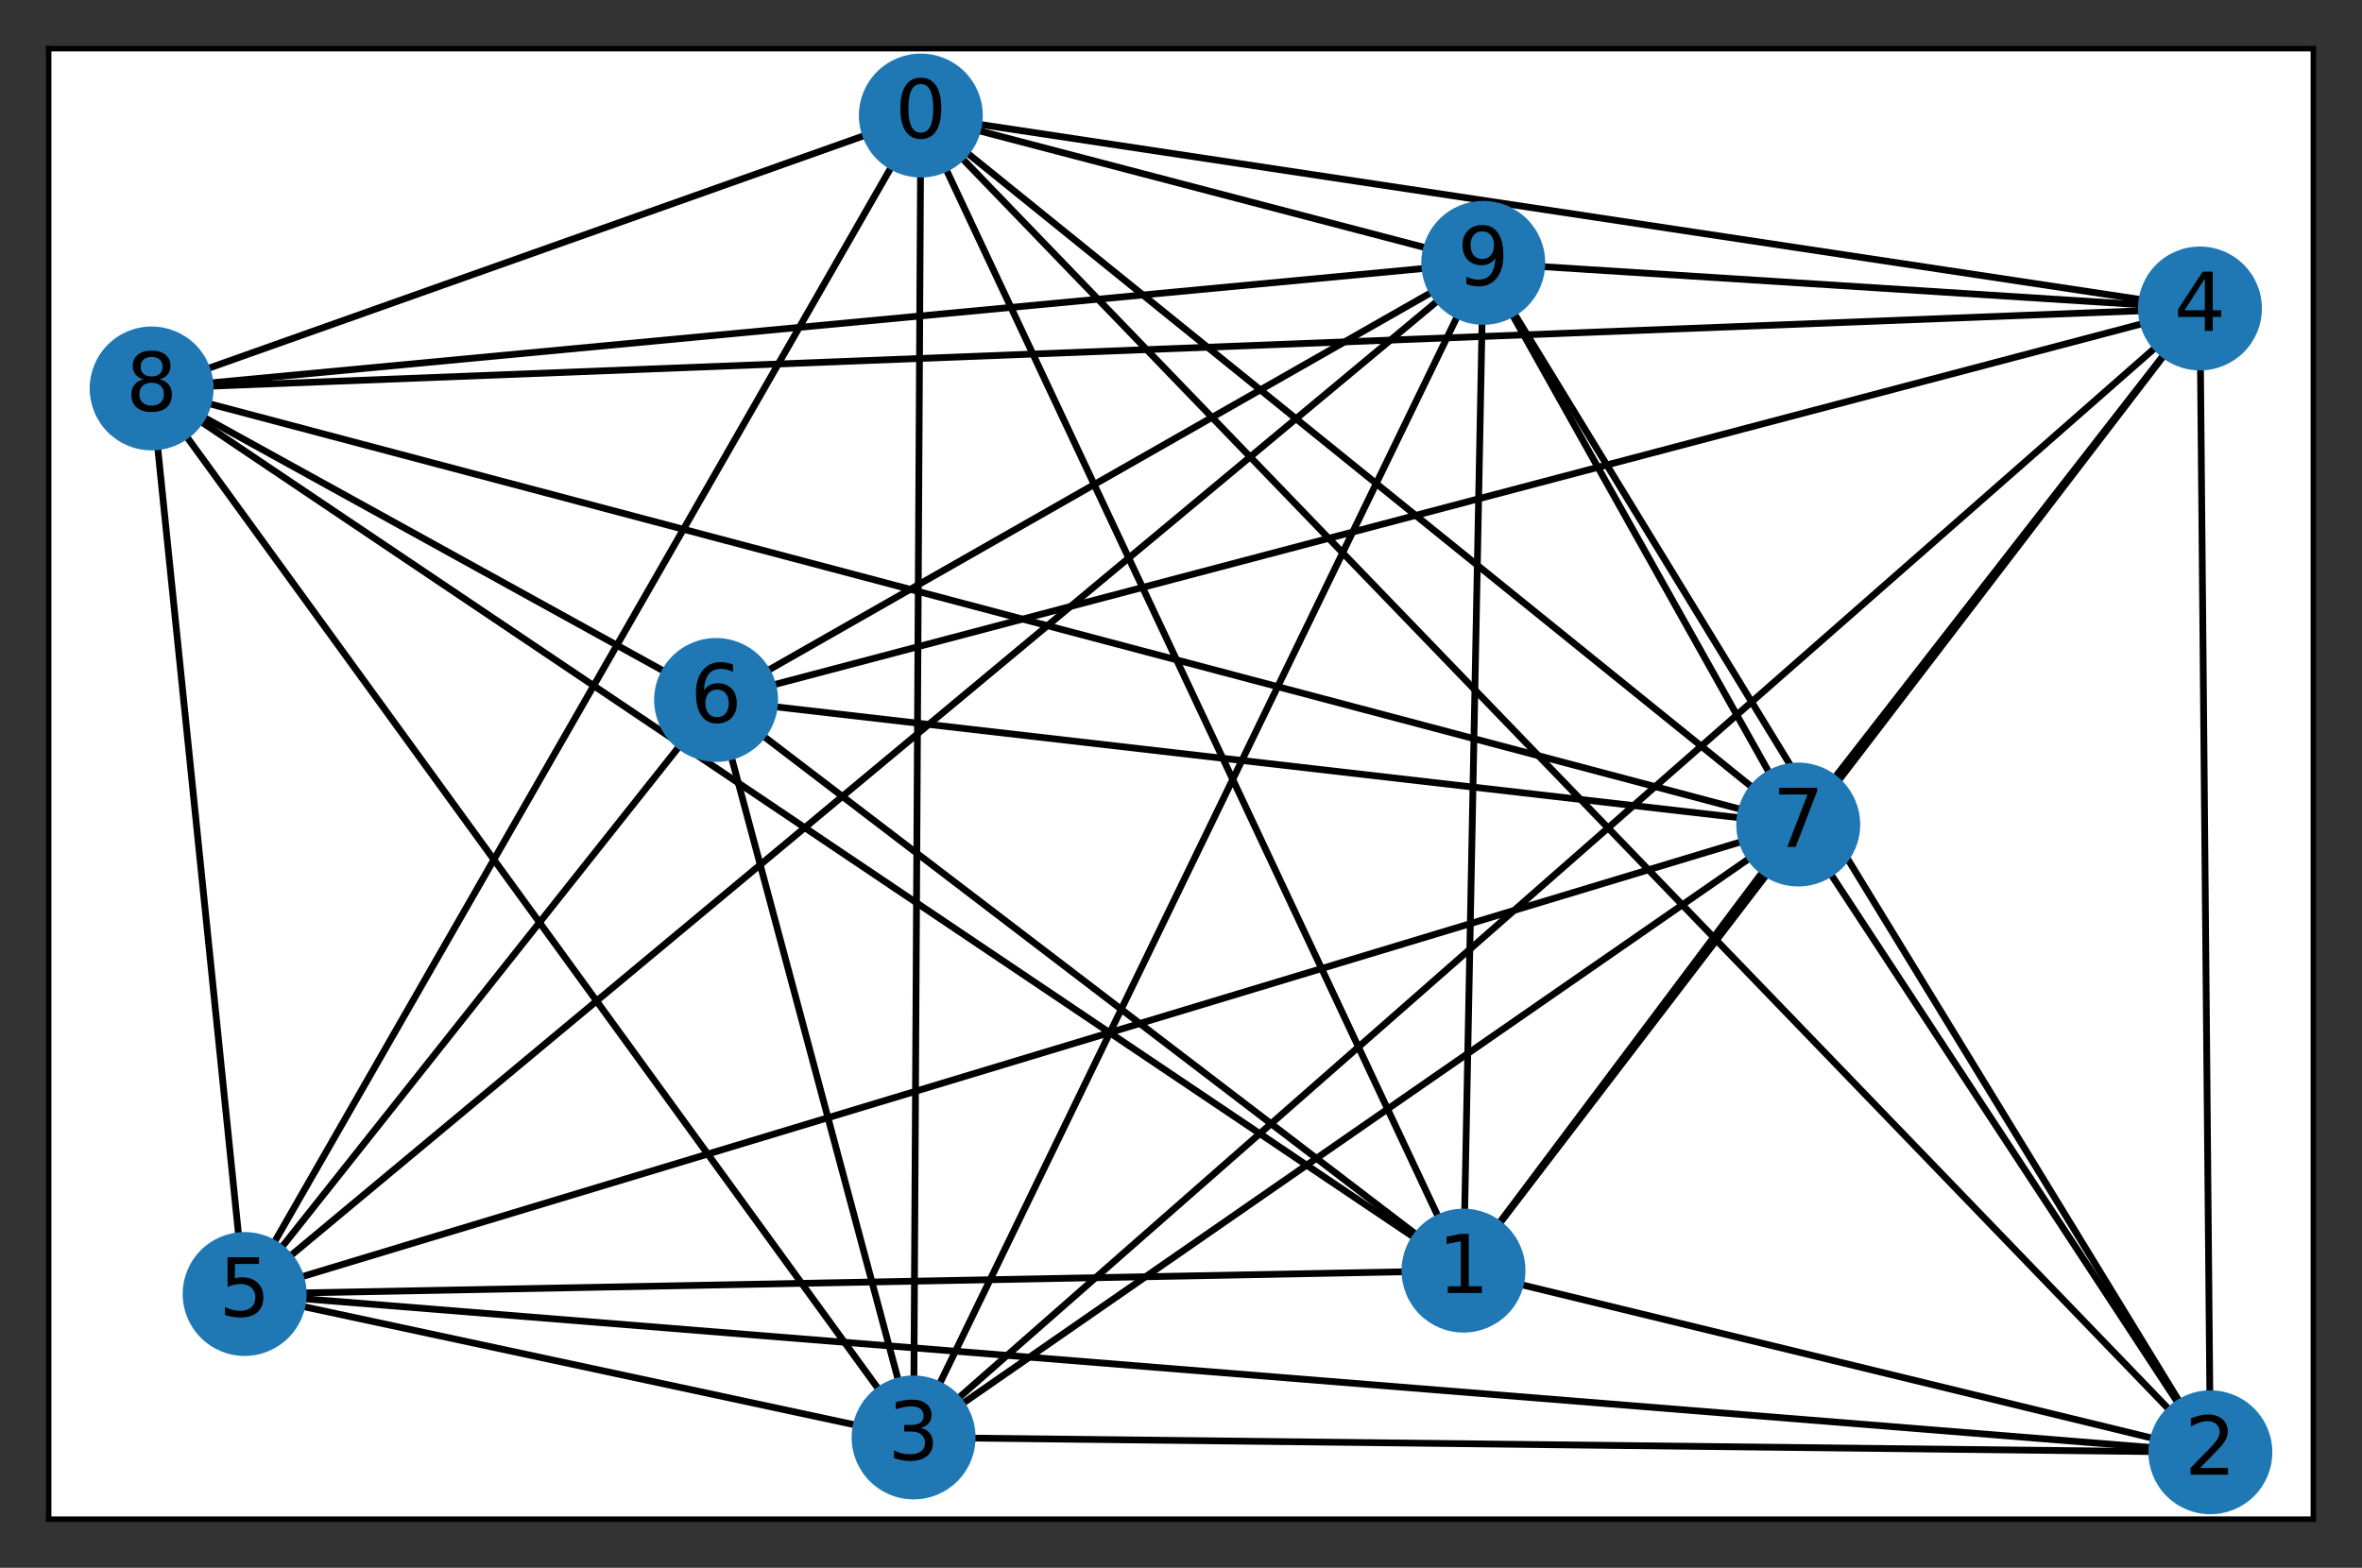 <?xml version="1.0" encoding="utf-8" standalone="no"?>
<!DOCTYPE svg PUBLIC "-//W3C//DTD SVG 1.1//EN"
  "http://www.w3.org/Graphics/SVG/1.1/DTD/svg11.dtd">
<!-- Created with matplotlib (https://matplotlib.org/) -->
<svg height="231.84pt" version="1.1" viewBox="0 0 349.2 231.84" width="349.2pt" xmlns="http://www.w3.org/2000/svg" xmlns:xlink="http://www.w3.org/1999/xlink">
 <rect x="0" y="0" width="349.2" height="231.84" fill="#333333" stroke="none"/>
 <defs>
  <style type="text/css">*{stroke-linecap:butt;stroke-linejoin:round;}</style>
 </defs>
 <g id="figure_1">
  <g id="patch_1">
   <path d="M 0 231.84 
L 349.2 231.84 
L 349.2 0 
L 0 0 
z
" style="fill:none;"/>
  </g>
  <g id="axes_1">
   <g id="patch_2">
    <path d="M 7.2 224.64 
L 342 224.64 
L 342 7.2 
L 7.2 7.2 
z
" style="fill:#ffffff;"/>
   </g>
   <g id="LineCollection_1">
    <path clip-path="url(#p5bd221256b)" d="M 136.137 17.084 
L 216.366 187.894 
" style="fill:none;stroke:#000000;"/>
    <path clip-path="url(#p5bd221256b)" d="M 136.137 17.084 
L 326.782 214.756 
" style="fill:none;stroke:#000000;"/>
    <path clip-path="url(#p5bd221256b)" d="M 136.137 17.084 
L 135.068 212.563 
" style="fill:none;stroke:#000000;"/>
    <path clip-path="url(#p5bd221256b)" d="M 136.137 17.084 
L 325.241 45.614 
" style="fill:none;stroke:#000000;"/>
    <path clip-path="url(#p5bd221256b)" d="M 136.137 17.084 
L 36.168 191.35 
" style="fill:none;stroke:#000000;"/>
    <path clip-path="url(#p5bd221256b)" d="M 136.137 17.084 
L 265.854 121.927 
" style="fill:none;stroke:#000000;"/>
    <path clip-path="url(#p5bd221256b)" d="M 136.137 17.084 
L 22.418 57.442 
" style="fill:none;stroke:#000000;"/>
    <path clip-path="url(#p5bd221256b)" d="M 136.137 17.084 
L 219.285 38.87 
" style="fill:none;stroke:#000000;"/>
    <path clip-path="url(#p5bd221256b)" d="M 216.366 187.894 
L 326.782 214.756 
" style="fill:none;stroke:#000000;"/>
    <path clip-path="url(#p5bd221256b)" d="M 216.366 187.894 
L 325.241 45.614 
" style="fill:none;stroke:#000000;"/>
    <path clip-path="url(#p5bd221256b)" d="M 216.366 187.894 
L 36.168 191.35 
" style="fill:none;stroke:#000000;"/>
    <path clip-path="url(#p5bd221256b)" d="M 216.366 187.894 
L 105.868 103.507 
" style="fill:none;stroke:#000000;"/>
    <path clip-path="url(#p5bd221256b)" d="M 216.366 187.894 
L 265.854 121.927 
" style="fill:none;stroke:#000000;"/>
    <path clip-path="url(#p5bd221256b)" d="M 216.366 187.894 
L 22.418 57.442 
" style="fill:none;stroke:#000000;"/>
    <path clip-path="url(#p5bd221256b)" d="M 216.366 187.894 
L 219.285 38.87 
" style="fill:none;stroke:#000000;"/>
    <path clip-path="url(#p5bd221256b)" d="M 326.782 214.756 
L 135.068 212.563 
" style="fill:none;stroke:#000000;"/>
    <path clip-path="url(#p5bd221256b)" d="M 326.782 214.756 
L 325.241 45.614 
" style="fill:none;stroke:#000000;"/>
    <path clip-path="url(#p5bd221256b)" d="M 326.782 214.756 
L 36.168 191.35 
" style="fill:none;stroke:#000000;"/>
    <path clip-path="url(#p5bd221256b)" d="M 326.782 214.756 
L 265.854 121.927 
" style="fill:none;stroke:#000000;"/>
    <path clip-path="url(#p5bd221256b)" d="M 326.782 214.756 
L 219.285 38.87 
" style="fill:none;stroke:#000000;"/>
    <path clip-path="url(#p5bd221256b)" d="M 135.068 212.563 
L 325.241 45.614 
" style="fill:none;stroke:#000000;"/>
    <path clip-path="url(#p5bd221256b)" d="M 135.068 212.563 
L 36.168 191.35 
" style="fill:none;stroke:#000000;"/>
    <path clip-path="url(#p5bd221256b)" d="M 135.068 212.563 
L 105.868 103.507 
" style="fill:none;stroke:#000000;"/>
    <path clip-path="url(#p5bd221256b)" d="M 135.068 212.563 
L 265.854 121.927 
" style="fill:none;stroke:#000000;"/>
    <path clip-path="url(#p5bd221256b)" d="M 135.068 212.563 
L 22.418 57.442 
" style="fill:none;stroke:#000000;"/>
    <path clip-path="url(#p5bd221256b)" d="M 135.068 212.563 
L 219.285 38.87 
" style="fill:none;stroke:#000000;"/>
    <path clip-path="url(#p5bd221256b)" d="M 325.241 45.614 
L 105.868 103.507 
" style="fill:none;stroke:#000000;"/>
    <path clip-path="url(#p5bd221256b)" d="M 325.241 45.614 
L 265.854 121.927 
" style="fill:none;stroke:#000000;"/>
    <path clip-path="url(#p5bd221256b)" d="M 325.241 45.614 
L 22.418 57.442 
" style="fill:none;stroke:#000000;"/>
    <path clip-path="url(#p5bd221256b)" d="M 325.241 45.614 
L 219.285 38.87 
" style="fill:none;stroke:#000000;"/>
    <path clip-path="url(#p5bd221256b)" d="M 36.168 191.35 
L 105.868 103.507 
" style="fill:none;stroke:#000000;"/>
    <path clip-path="url(#p5bd221256b)" d="M 36.168 191.35 
L 265.854 121.927 
" style="fill:none;stroke:#000000;"/>
    <path clip-path="url(#p5bd221256b)" d="M 36.168 191.35 
L 22.418 57.442 
" style="fill:none;stroke:#000000;"/>
    <path clip-path="url(#p5bd221256b)" d="M 36.168 191.35 
L 219.285 38.87 
" style="fill:none;stroke:#000000;"/>
    <path clip-path="url(#p5bd221256b)" d="M 105.868 103.507 
L 265.854 121.927 
" style="fill:none;stroke:#000000;"/>
    <path clip-path="url(#p5bd221256b)" d="M 105.868 103.507 
L 22.418 57.442 
" style="fill:none;stroke:#000000;"/>
    <path clip-path="url(#p5bd221256b)" d="M 105.868 103.507 
L 219.285 38.87 
" style="fill:none;stroke:#000000;"/>
    <path clip-path="url(#p5bd221256b)" d="M 265.854 121.927 
L 22.418 57.442 
" style="fill:none;stroke:#000000;"/>
    <path clip-path="url(#p5bd221256b)" d="M 265.854 121.927 
L 219.285 38.87 
" style="fill:none;stroke:#000000;"/>
    <path clip-path="url(#p5bd221256b)" d="M 22.418 57.442 
L 219.285 38.87 
" style="fill:none;stroke:#000000;"/>
   </g>
   <g id="matplotlib.axis_1">
    <g id="xtick_1"/>
    <g id="xtick_2"/>
    <g id="xtick_3"/>
    <g id="xtick_4"/>
    <g id="xtick_5"/>
    <g id="xtick_6"/>
    <g id="xtick_7"/>
    <g id="xtick_8"/>
    <g id="xtick_9"/>
   </g>
   <g id="matplotlib.axis_2">
    <g id="ytick_1"/>
    <g id="ytick_2"/>
    <g id="ytick_3"/>
    <g id="ytick_4"/>
    <g id="ytick_5"/>
    <g id="ytick_6"/>
    <g id="ytick_7"/>
    <g id="ytick_8"/>
    <g id="ytick_9"/>
   </g>
   <g id="PathCollection_1">
    <defs>
     <path d="M 0 8.66 
C 2.297 8.66 4.5 7.748 6.124 6.124 
C 7.748 4.5 8.66 2.297 8.66 0 
C 8.66 -2.297 7.748 -4.5 6.124 -6.124 
C 4.5 -7.748 2.297 -8.66 0 -8.66 
C -2.297 -8.66 -4.5 -7.748 -6.124 -6.124 
C -7.748 -4.5 -8.66 -2.297 -8.66 0 
C -8.66 2.297 -7.748 4.5 -6.124 6.124 
C -4.5 7.748 -2.297 8.66 0 8.66 
z
" id="m65f8e43490" style="stroke:#1f78b4;"/>
    </defs>
    <g clip-path="url(#p5bd221256b)">
     <use style="fill:#1f78b4;stroke:#1f78b4;" x="136.137" xlink:href="#m65f8e43490" y="17.084"/>
     <use style="fill:#1f78b4;stroke:#1f78b4;" x="216.366" xlink:href="#m65f8e43490" y="187.894"/>
     <use style="fill:#1f78b4;stroke:#1f78b4;" x="326.782" xlink:href="#m65f8e43490" y="214.756"/>
     <use style="fill:#1f78b4;stroke:#1f78b4;" x="135.068" xlink:href="#m65f8e43490" y="212.563"/>
     <use style="fill:#1f78b4;stroke:#1f78b4;" x="325.241" xlink:href="#m65f8e43490" y="45.614"/>
     <use style="fill:#1f78b4;stroke:#1f78b4;" x="36.168" xlink:href="#m65f8e43490" y="191.35"/>
     <use style="fill:#1f78b4;stroke:#1f78b4;" x="105.868" xlink:href="#m65f8e43490" y="103.507"/>
     <use style="fill:#1f78b4;stroke:#1f78b4;" x="265.854" xlink:href="#m65f8e43490" y="121.927"/>
     <use style="fill:#1f78b4;stroke:#1f78b4;" x="22.418" xlink:href="#m65f8e43490" y="57.442"/>
     <use style="fill:#1f78b4;stroke:#1f78b4;" x="219.285" xlink:href="#m65f8e43490" y="38.87"/>
    </g>
   </g>
   <g id="patch_3">
    <path d="M 7.2 224.64 
L 7.2 7.2 
" style="fill:none;stroke:#000000;stroke-linecap:square;stroke-linejoin:miter;stroke-width:0.8;"/>
   </g>
   <g id="patch_4">
    <path d="M 342 224.64 
L 342 7.2 
" style="fill:none;stroke:#000000;stroke-linecap:square;stroke-linejoin:miter;stroke-width:0.8;"/>
   </g>
   <g id="patch_5">
    <path d="M 7.2 224.64 
L 342 224.64 
" style="fill:none;stroke:#000000;stroke-linecap:square;stroke-linejoin:miter;stroke-width:0.8;"/>
   </g>
   <g id="patch_6">
    <path d="M 7.2 7.2 
L 342 7.2 
" style="fill:none;stroke:#000000;stroke-linecap:square;stroke-linejoin:miter;stroke-width:0.8;"/>
   </g>
   <g id="text_1">
    <g clip-path="url(#p5bd221256b)">
     <!-- 0 -->
     <g transform="translate(132.32 20.395)scale(0.12 -0.12)">
      <defs>
       <path d="M 31.781 66.406 
Q 24.172 66.406 20.328 58.906 
Q 16.5 51.422 16.5 36.375 
Q 16.5 21.391 20.328 13.891 
Q 24.172 6.391 31.781 6.391 
Q 39.453 6.391 43.281 13.891 
Q 47.125 21.391 47.125 36.375 
Q 47.125 51.422 43.281 58.906 
Q 39.453 66.406 31.781 66.406 
z
M 31.781 74.219 
Q 44.047 74.219 50.516 64.516 
Q 56.984 54.828 56.984 36.375 
Q 56.984 17.969 50.516 8.266 
Q 44.047 -1.422 31.781 -1.422 
Q 19.531 -1.422 13.062 8.266 
Q 6.594 17.969 6.594 36.375 
Q 6.594 54.828 13.062 64.516 
Q 19.531 74.219 31.781 74.219 
z
" id="DejaVuSans-48"/>
      </defs>
      <use xlink:href="#DejaVuSans-48"/>
     </g>
    </g>
   </g>
   <g id="text_2">
    <g clip-path="url(#p5bd221256b)">
     <!-- 1 -->
     <g transform="translate(212.549 191.205)scale(0.12 -0.12)">
      <defs>
       <path d="M 12.406 8.297 
L 28.516 8.297 
L 28.516 63.922 
L 10.984 60.406 
L 10.984 69.391 
L 28.422 72.906 
L 38.281 72.906 
L 38.281 8.297 
L 54.391 8.297 
L 54.391 0 
L 12.406 0 
z
" id="DejaVuSans-49"/>
      </defs>
      <use xlink:href="#DejaVuSans-49"/>
     </g>
    </g>
   </g>
   <g id="text_3">
    <g clip-path="url(#p5bd221256b)">
     <!-- 2 -->
     <g transform="translate(322.964 218.068)scale(0.12 -0.12)">
      <defs>
       <path d="M 19.188 8.297 
L 53.609 8.297 
L 53.609 0 
L 7.328 0 
L 7.328 8.297 
Q 12.938 14.109 22.625 23.891 
Q 32.328 33.688 34.812 36.531 
Q 39.547 41.844 41.422 45.531 
Q 43.312 49.219 43.312 52.781 
Q 43.312 58.594 39.234 62.25 
Q 35.156 65.922 28.609 65.922 
Q 23.969 65.922 18.812 64.312 
Q 13.672 62.703 7.812 59.422 
L 7.812 69.391 
Q 13.766 71.781 18.938 73 
Q 24.125 74.219 28.422 74.219 
Q 39.75 74.219 46.484 68.547 
Q 53.219 62.891 53.219 53.422 
Q 53.219 48.922 51.531 44.891 
Q 49.859 40.875 45.406 35.406 
Q 44.188 33.984 37.641 27.219 
Q 31.109 20.453 19.188 8.297 
z
" id="DejaVuSans-50"/>
      </defs>
      <use xlink:href="#DejaVuSans-50"/>
     </g>
    </g>
   </g>
   <g id="text_4">
    <g clip-path="url(#p5bd221256b)">
     <!-- 3 -->
     <g transform="translate(131.251 215.874)scale(0.12 -0.12)">
      <defs>
       <path d="M 40.578 39.312 
Q 47.656 37.797 51.625 33 
Q 55.609 28.219 55.609 21.188 
Q 55.609 10.406 48.188 4.484 
Q 40.766 -1.422 27.094 -1.422 
Q 22.516 -1.422 17.656 -0.516 
Q 12.797 0.391 7.625 2.203 
L 7.625 11.719 
Q 11.719 9.328 16.594 8.109 
Q 21.484 6.891 26.812 6.891 
Q 36.078 6.891 40.938 10.547 
Q 45.797 14.203 45.797 21.188 
Q 45.797 27.641 41.281 31.266 
Q 36.766 34.906 28.719 34.906 
L 20.219 34.906 
L 20.219 43.016 
L 29.109 43.016 
Q 36.375 43.016 40.234 45.922 
Q 44.094 48.828 44.094 54.297 
Q 44.094 59.906 40.109 62.906 
Q 36.141 65.922 28.719 65.922 
Q 24.656 65.922 20.016 65.031 
Q 15.375 64.156 9.812 62.312 
L 9.812 71.094 
Q 15.438 72.656 20.344 73.438 
Q 25.25 74.219 29.594 74.219 
Q 40.828 74.219 47.359 69.109 
Q 53.906 64.016 53.906 55.328 
Q 53.906 49.266 50.438 45.094 
Q 46.969 40.922 40.578 39.312 
z
" id="DejaVuSans-51"/>
      </defs>
      <use xlink:href="#DejaVuSans-51"/>
     </g>
    </g>
   </g>
   <g id="text_5">
    <g clip-path="url(#p5bd221256b)">
     <!-- 4 -->
     <g transform="translate(321.424 48.925)scale(0.12 -0.12)">
      <defs>
       <path d="M 37.797 64.312 
L 12.891 25.391 
L 37.797 25.391 
z
M 35.203 72.906 
L 47.609 72.906 
L 47.609 25.391 
L 58.016 25.391 
L 58.016 17.188 
L 47.609 17.188 
L 47.609 0 
L 37.797 0 
L 37.797 17.188 
L 4.891 17.188 
L 4.891 26.703 
z
" id="DejaVuSans-52"/>
      </defs>
      <use xlink:href="#DejaVuSans-52"/>
     </g>
    </g>
   </g>
   <g id="text_6">
    <g clip-path="url(#p5bd221256b)">
     <!-- 5 -->
     <g transform="translate(32.35 194.661)scale(0.12 -0.12)">
      <defs>
       <path d="M 10.797 72.906 
L 49.516 72.906 
L 49.516 64.594 
L 19.828 64.594 
L 19.828 46.734 
Q 21.969 47.469 24.109 47.828 
Q 26.266 48.188 28.422 48.188 
Q 40.625 48.188 47.75 41.5 
Q 54.891 34.812 54.891 23.391 
Q 54.891 11.625 47.562 5.094 
Q 40.234 -1.422 26.906 -1.422 
Q 22.312 -1.422 17.547 -0.641 
Q 12.797 0.141 7.719 1.703 
L 7.719 11.625 
Q 12.109 9.234 16.797 8.062 
Q 21.484 6.891 26.703 6.891 
Q 35.156 6.891 40.078 11.328 
Q 45.016 15.766 45.016 23.391 
Q 45.016 31 40.078 35.438 
Q 35.156 39.891 26.703 39.891 
Q 22.75 39.891 18.812 39.016 
Q 14.891 38.141 10.797 36.281 
z
" id="DejaVuSans-53"/>
      </defs>
      <use xlink:href="#DejaVuSans-53"/>
     </g>
    </g>
   </g>
   <g id="text_7">
    <g clip-path="url(#p5bd221256b)">
     <!-- 6 -->
     <g transform="translate(102.051 106.818)scale(0.12 -0.12)">
      <defs>
       <path d="M 33.016 40.375 
Q 26.375 40.375 22.484 35.828 
Q 18.609 31.297 18.609 23.391 
Q 18.609 15.531 22.484 10.953 
Q 26.375 6.391 33.016 6.391 
Q 39.656 6.391 43.531 10.953 
Q 47.406 15.531 47.406 23.391 
Q 47.406 31.297 43.531 35.828 
Q 39.656 40.375 33.016 40.375 
z
M 52.594 71.297 
L 52.594 62.312 
Q 48.875 64.062 45.094 64.984 
Q 41.312 65.922 37.594 65.922 
Q 27.828 65.922 22.672 59.328 
Q 17.531 52.734 16.797 39.406 
Q 19.672 43.656 24.016 45.922 
Q 28.375 48.188 33.594 48.188 
Q 44.578 48.188 50.953 41.516 
Q 57.328 34.859 57.328 23.391 
Q 57.328 12.156 50.688 5.359 
Q 44.047 -1.422 33.016 -1.422 
Q 20.359 -1.422 13.672 8.266 
Q 6.984 17.969 6.984 36.375 
Q 6.984 53.656 15.188 63.938 
Q 23.391 74.219 37.203 74.219 
Q 40.922 74.219 44.703 73.484 
Q 48.484 72.75 52.594 71.297 
z
" id="DejaVuSans-54"/>
      </defs>
      <use xlink:href="#DejaVuSans-54"/>
     </g>
    </g>
   </g>
   <g id="text_8">
    <g clip-path="url(#p5bd221256b)">
     <!-- 7 -->
     <g transform="translate(262.037 125.238)scale(0.12 -0.12)">
      <defs>
       <path d="M 8.203 72.906 
L 55.078 72.906 
L 55.078 68.703 
L 28.609 0 
L 18.312 0 
L 43.219 64.594 
L 8.203 64.594 
z
" id="DejaVuSans-55"/>
      </defs>
      <use xlink:href="#DejaVuSans-55"/>
     </g>
    </g>
   </g>
   <g id="text_9">
    <g clip-path="url(#p5bd221256b)">
     <!-- 8 -->
     <g transform="translate(18.601 60.753)scale(0.12 -0.12)">
      <defs>
       <path d="M 31.781 34.625 
Q 24.75 34.625 20.719 30.859 
Q 16.703 27.094 16.703 20.516 
Q 16.703 13.922 20.719 10.156 
Q 24.75 6.391 31.781 6.391 
Q 38.812 6.391 42.859 10.172 
Q 46.922 13.969 46.922 20.516 
Q 46.922 27.094 42.891 30.859 
Q 38.875 34.625 31.781 34.625 
z
M 21.922 38.812 
Q 15.578 40.375 12.031 44.719 
Q 8.5 49.078 8.5 55.328 
Q 8.5 64.062 14.719 69.141 
Q 20.953 74.219 31.781 74.219 
Q 42.672 74.219 48.875 69.141 
Q 55.078 64.062 55.078 55.328 
Q 55.078 49.078 51.531 44.719 
Q 48 40.375 41.703 38.812 
Q 48.828 37.156 52.797 32.312 
Q 56.781 27.484 56.781 20.516 
Q 56.781 9.906 50.312 4.234 
Q 43.844 -1.422 31.781 -1.422 
Q 19.734 -1.422 13.25 4.234 
Q 6.781 9.906 6.781 20.516 
Q 6.781 27.484 10.781 32.312 
Q 14.797 37.156 21.922 38.812 
z
M 18.312 54.391 
Q 18.312 48.734 21.844 45.562 
Q 25.391 42.391 31.781 42.391 
Q 38.141 42.391 41.719 45.562 
Q 45.312 48.734 45.312 54.391 
Q 45.312 60.062 41.719 63.234 
Q 38.141 66.406 31.781 66.406 
Q 25.391 66.406 21.844 63.234 
Q 18.312 60.062 18.312 54.391 
z
" id="DejaVuSans-56"/>
      </defs>
      <use xlink:href="#DejaVuSans-56"/>
     </g>
    </g>
   </g>
   <g id="text_10">
    <g clip-path="url(#p5bd221256b)">
     <!-- 9 -->
     <g transform="translate(215.468 42.182)scale(0.12 -0.12)">
      <defs>
       <path d="M 10.984 1.516 
L 10.984 10.5 
Q 14.703 8.734 18.5 7.812 
Q 22.312 6.891 25.984 6.891 
Q 35.75 6.891 40.891 13.453 
Q 46.047 20.016 46.781 33.406 
Q 43.953 29.203 39.594 26.953 
Q 35.25 24.703 29.984 24.703 
Q 19.047 24.703 12.672 31.312 
Q 6.297 37.938 6.297 49.422 
Q 6.297 60.641 12.938 67.422 
Q 19.578 74.219 30.609 74.219 
Q 43.266 74.219 49.922 64.516 
Q 56.594 54.828 56.594 36.375 
Q 56.594 19.141 48.406 8.859 
Q 40.234 -1.422 26.422 -1.422 
Q 22.703 -1.422 18.891 -0.688 
Q 15.094 0.047 10.984 1.516 
z
M 30.609 32.422 
Q 37.25 32.422 41.125 36.953 
Q 45.016 41.5 45.016 49.422 
Q 45.016 57.281 41.125 61.844 
Q 37.25 66.406 30.609 66.406 
Q 23.969 66.406 20.094 61.844 
Q 16.219 57.281 16.219 49.422 
Q 16.219 41.5 20.094 36.953 
Q 23.969 32.422 30.609 32.422 
z
" id="DejaVuSans-57"/>
      </defs>
      <use xlink:href="#DejaVuSans-57"/>
     </g>
    </g>
   </g>
  </g>
 </g>
 <defs>
  <clipPath id="p5bd221256b">
   <rect height="217.44" width="334.8" x="7.2" y="7.2"/>
  </clipPath>
 </defs>
</svg>
